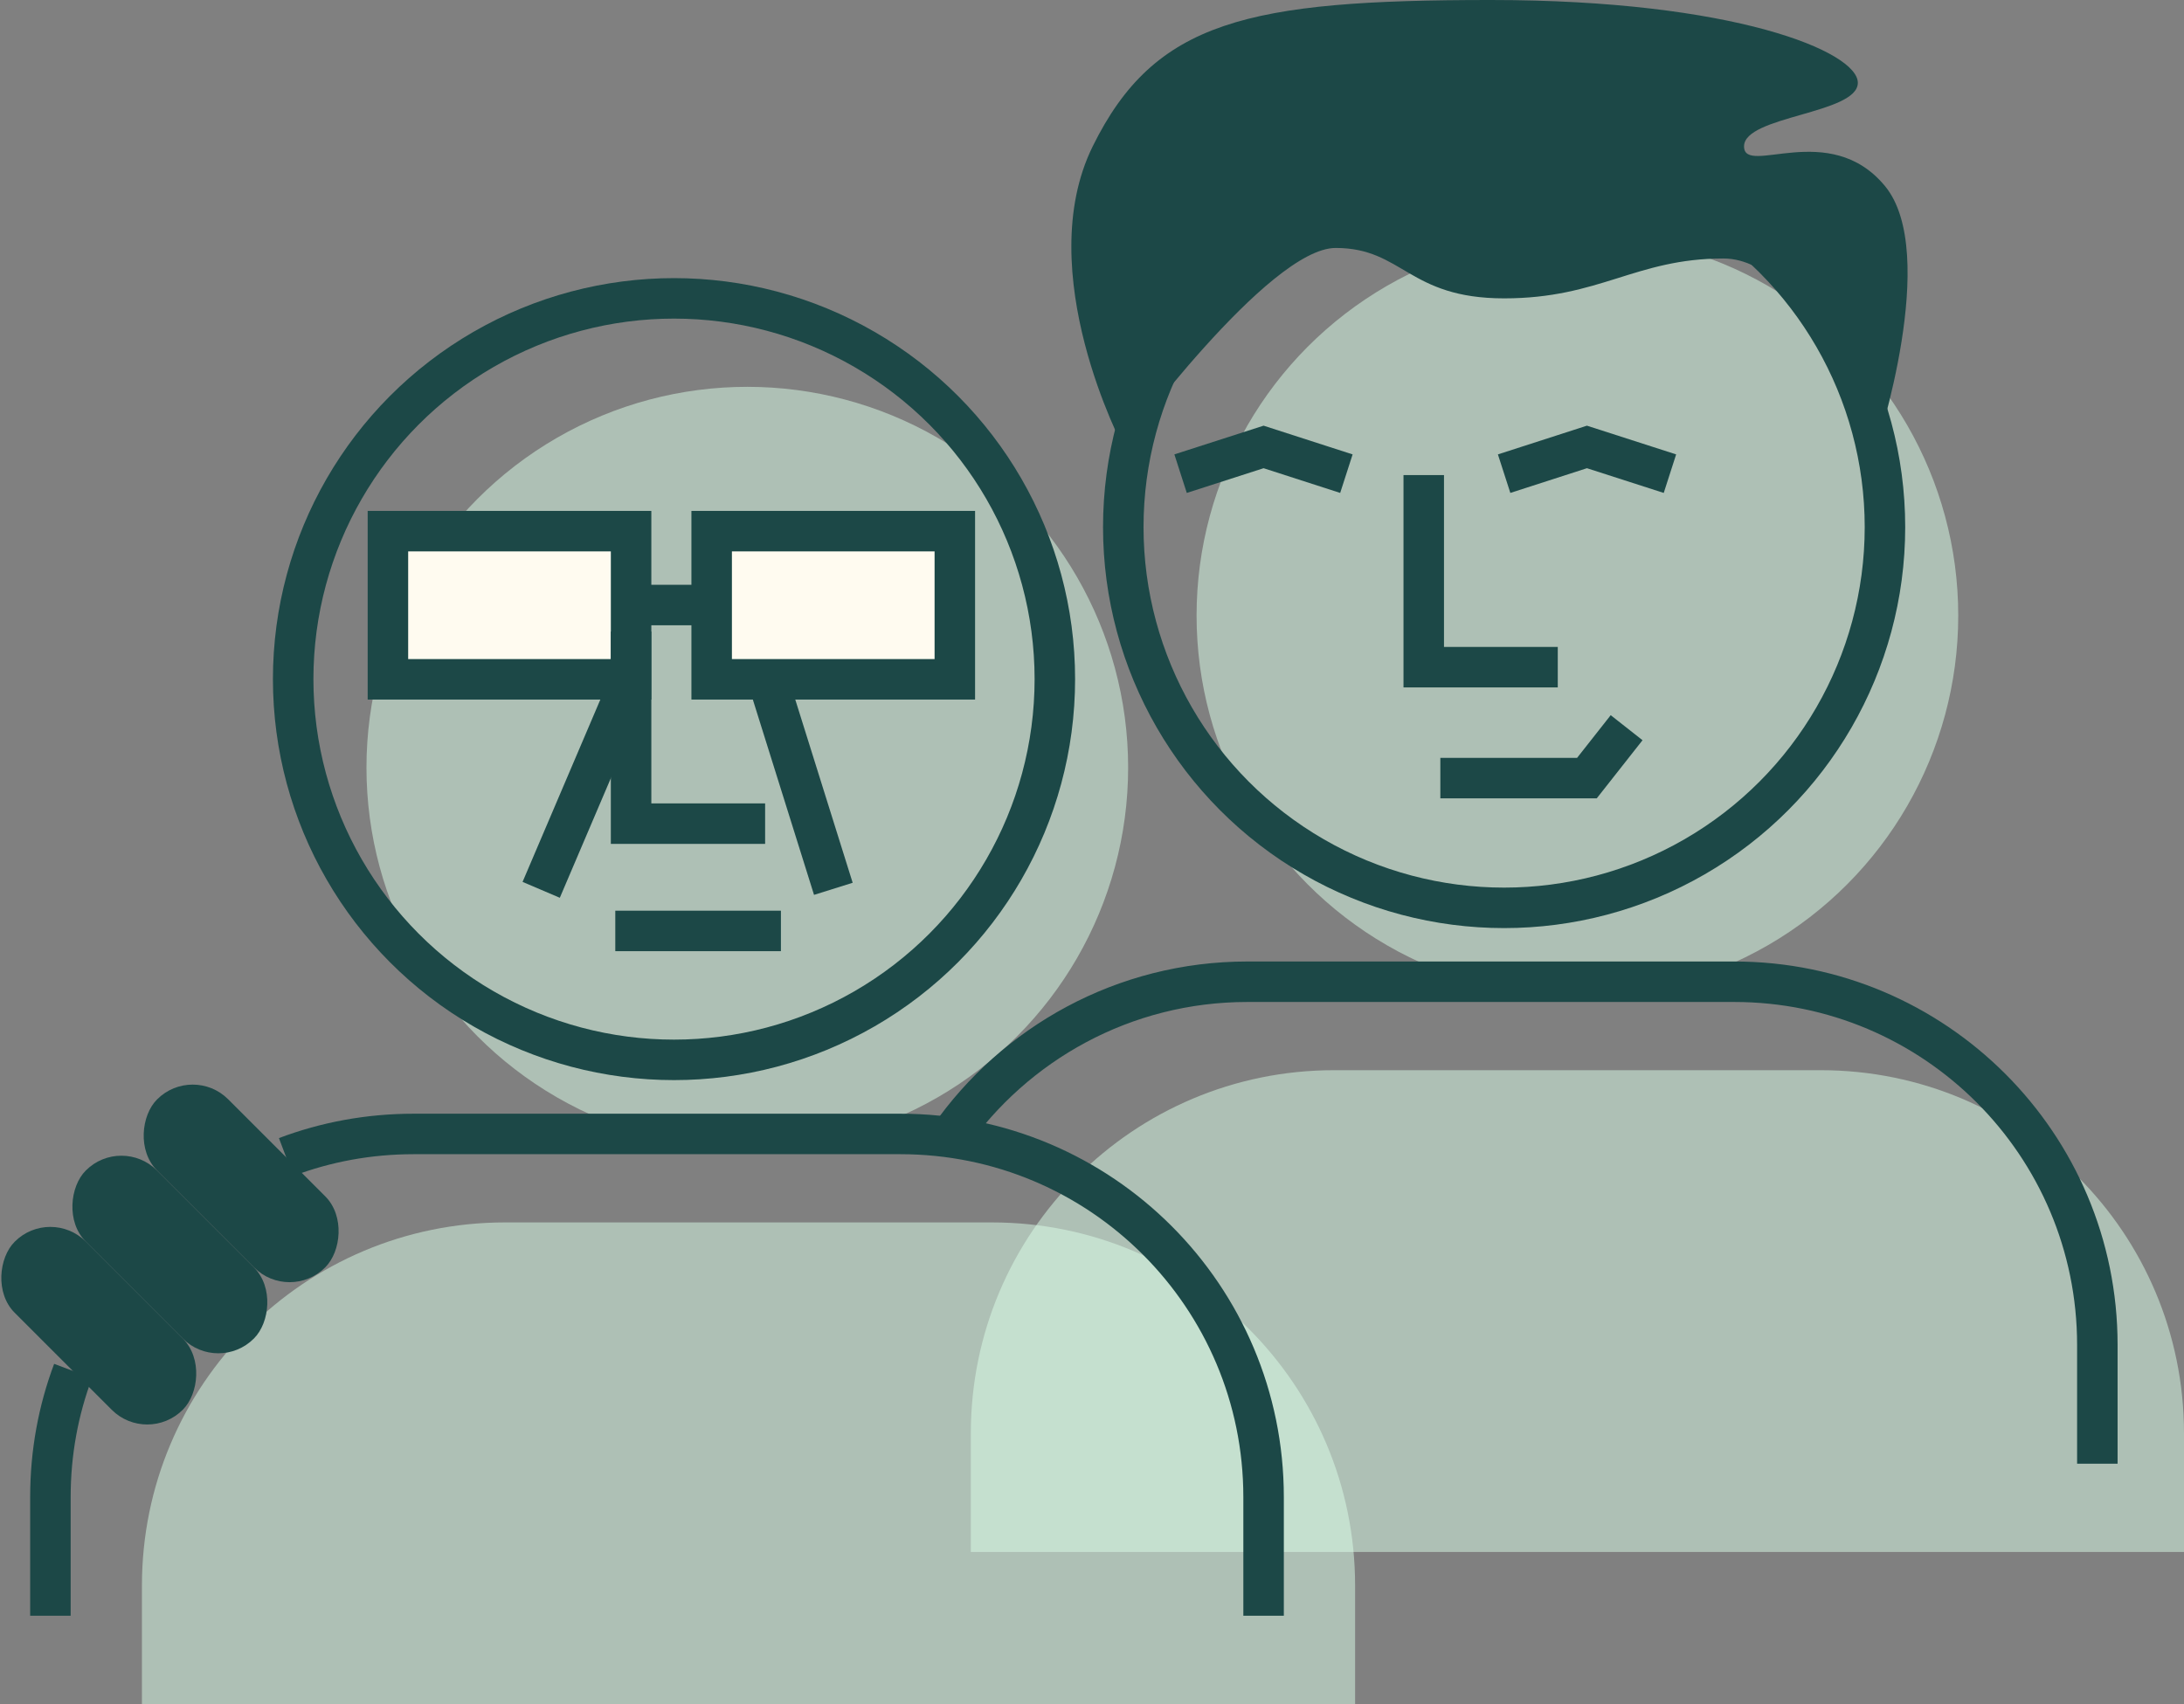 <?xml version="1.0" encoding="UTF-8"?>
<svg id="Layer_2" data-name="Layer 2" xmlns="http://www.w3.org/2000/svg" viewBox="0 0 107.87 84.19">
  <rect x="0" y="0" width="107.87" height="84.19" fill="#808080" stroke="none"/>
  <defs>
    <style>
      .cls-1 {
        fill: #fffbf0;
      }

      .cls-1, .cls-2 {
        stroke: #1c4847;
        stroke-miterlimit: 10;
        stroke-width: 2px;
      }

      .cls-3 {
        fill: #1c4847;
      }

      .cls-3, .cls-4 {
        stroke-width: 0px;
      }

      .cls-4 {
        fill: #dcffeb;
        opacity: .5;
      }

      .cls-2 {
        fill: none;
      }
    </style>
  </defs>
  <g id="Layer_1-2" data-name="Layer 1">
    <g>
      <circle class="cls-4" cx="36.91" cy="37.92" r="18.81"/>
      <circle class="cls-4" cx="77.91" cy="30.41" r="18.81"/>
      <path class="cls-4" d="M7.01,84.19v-5.86c0-9.91,8.03-17.94,17.94-17.94h24.04c9.91,0,17.94,8.03,17.94,17.94v5.86"/>
      <path class="cls-4" d="M47.95,76.67v-5.86c0-9.91,8.03-17.94,17.94-17.94h24.04c9.91,0,17.94,8.03,17.94,17.94v5.86"/>
      <circle class="cls-2" cx="33.29" cy="33.55" r="18.81"/>
      <circle class="cls-2" cx="74.29" cy="26.04" r="18.81"/>
      <rect class="cls-1" x="19.16" y="26.24" width="12.01" height="7.32"/>
      <rect class="cls-1" x="35.15" y="26.24" width="12.01" height="7.32"/>
      <path class="cls-2" d="M14.13,57.16c1.96-.74,4.08-1.14,6.3-1.14h24.04c9.91,0,17.94,8.03,17.94,17.94v5.86"/>
      <path class="cls-2" d="M2.49,79.82v-5.86c0-2.19.39-4.29,1.12-6.23"/>
      <path class="cls-2" d="M46.89,56.19c3.24-4.64,8.62-7.69,14.72-7.69h24.04c9.91,0,17.94,8.04,17.94,17.94v5.87"/>
      <polyline class="cls-2" points="76.94 32.96 70.32 32.96 70.32 23.47"/>
      <polyline class="cls-2" points="31.17 31.2 31.17 40.69 37.79 40.69"/>
      <line class="cls-2" x1="31.17" y1="33.55" x2="26.73" y2="43.96"/>
      <line class="cls-2" x1="37.73" y1="32.96" x2="41.16" y2="43.91"/>
      <line class="cls-2" x1="31.17" y1="29.89" x2="35.15" y2="29.89"/>
      <rect class="cls-3" x="-.99" y="63.01" width="11.74" height="4.97" rx="2.48" ry="2.48" transform="translate(47.74 15.73) rotate(45)"/>
      <rect class="cls-3" x="2.52" y="59.49" width="11.74" height="4.97" rx="2.48" ry="2.48" transform="translate(46.28 12.22) rotate(45)"/>
      <rect class="cls-3" x="6.04" y="55.98" width="11.74" height="4.97" rx="2.48" ry="2.48" transform="translate(44.83 8.7) rotate(45)"/>
      <path class="cls-3" d="M55.48,22.08s-4.57-8.64-1.51-14.85S61.62,0,73.63,0s18.13,2.55,18.13,4.09-5.62,1.63-5.62,3.14,4.22-1.36,6.96,1.96-.42,12.89-.42,12.89c0,0-3.22-9.31-7.56-9.31s-6.09,1.97-10.83,1.97-5-2.49-8.32-2.49-10.49,9.82-10.49,9.82Z"/>
      <polyline class="cls-2" points="74.29 23.4 78.38 22.08 82.48 23.4"/>
      <polyline class="cls-2" points="71.14 38.44 78.38 38.44 80.34 35.95"/>
      <polyline class="cls-2" points="58.31 23.4 62.41 22.08 66.5 23.4"/>
      <polyline class="cls-2" points="30.39 45.99 34.48 45.99 38.57 45.99"/>
    </g>
  </g>
</svg>